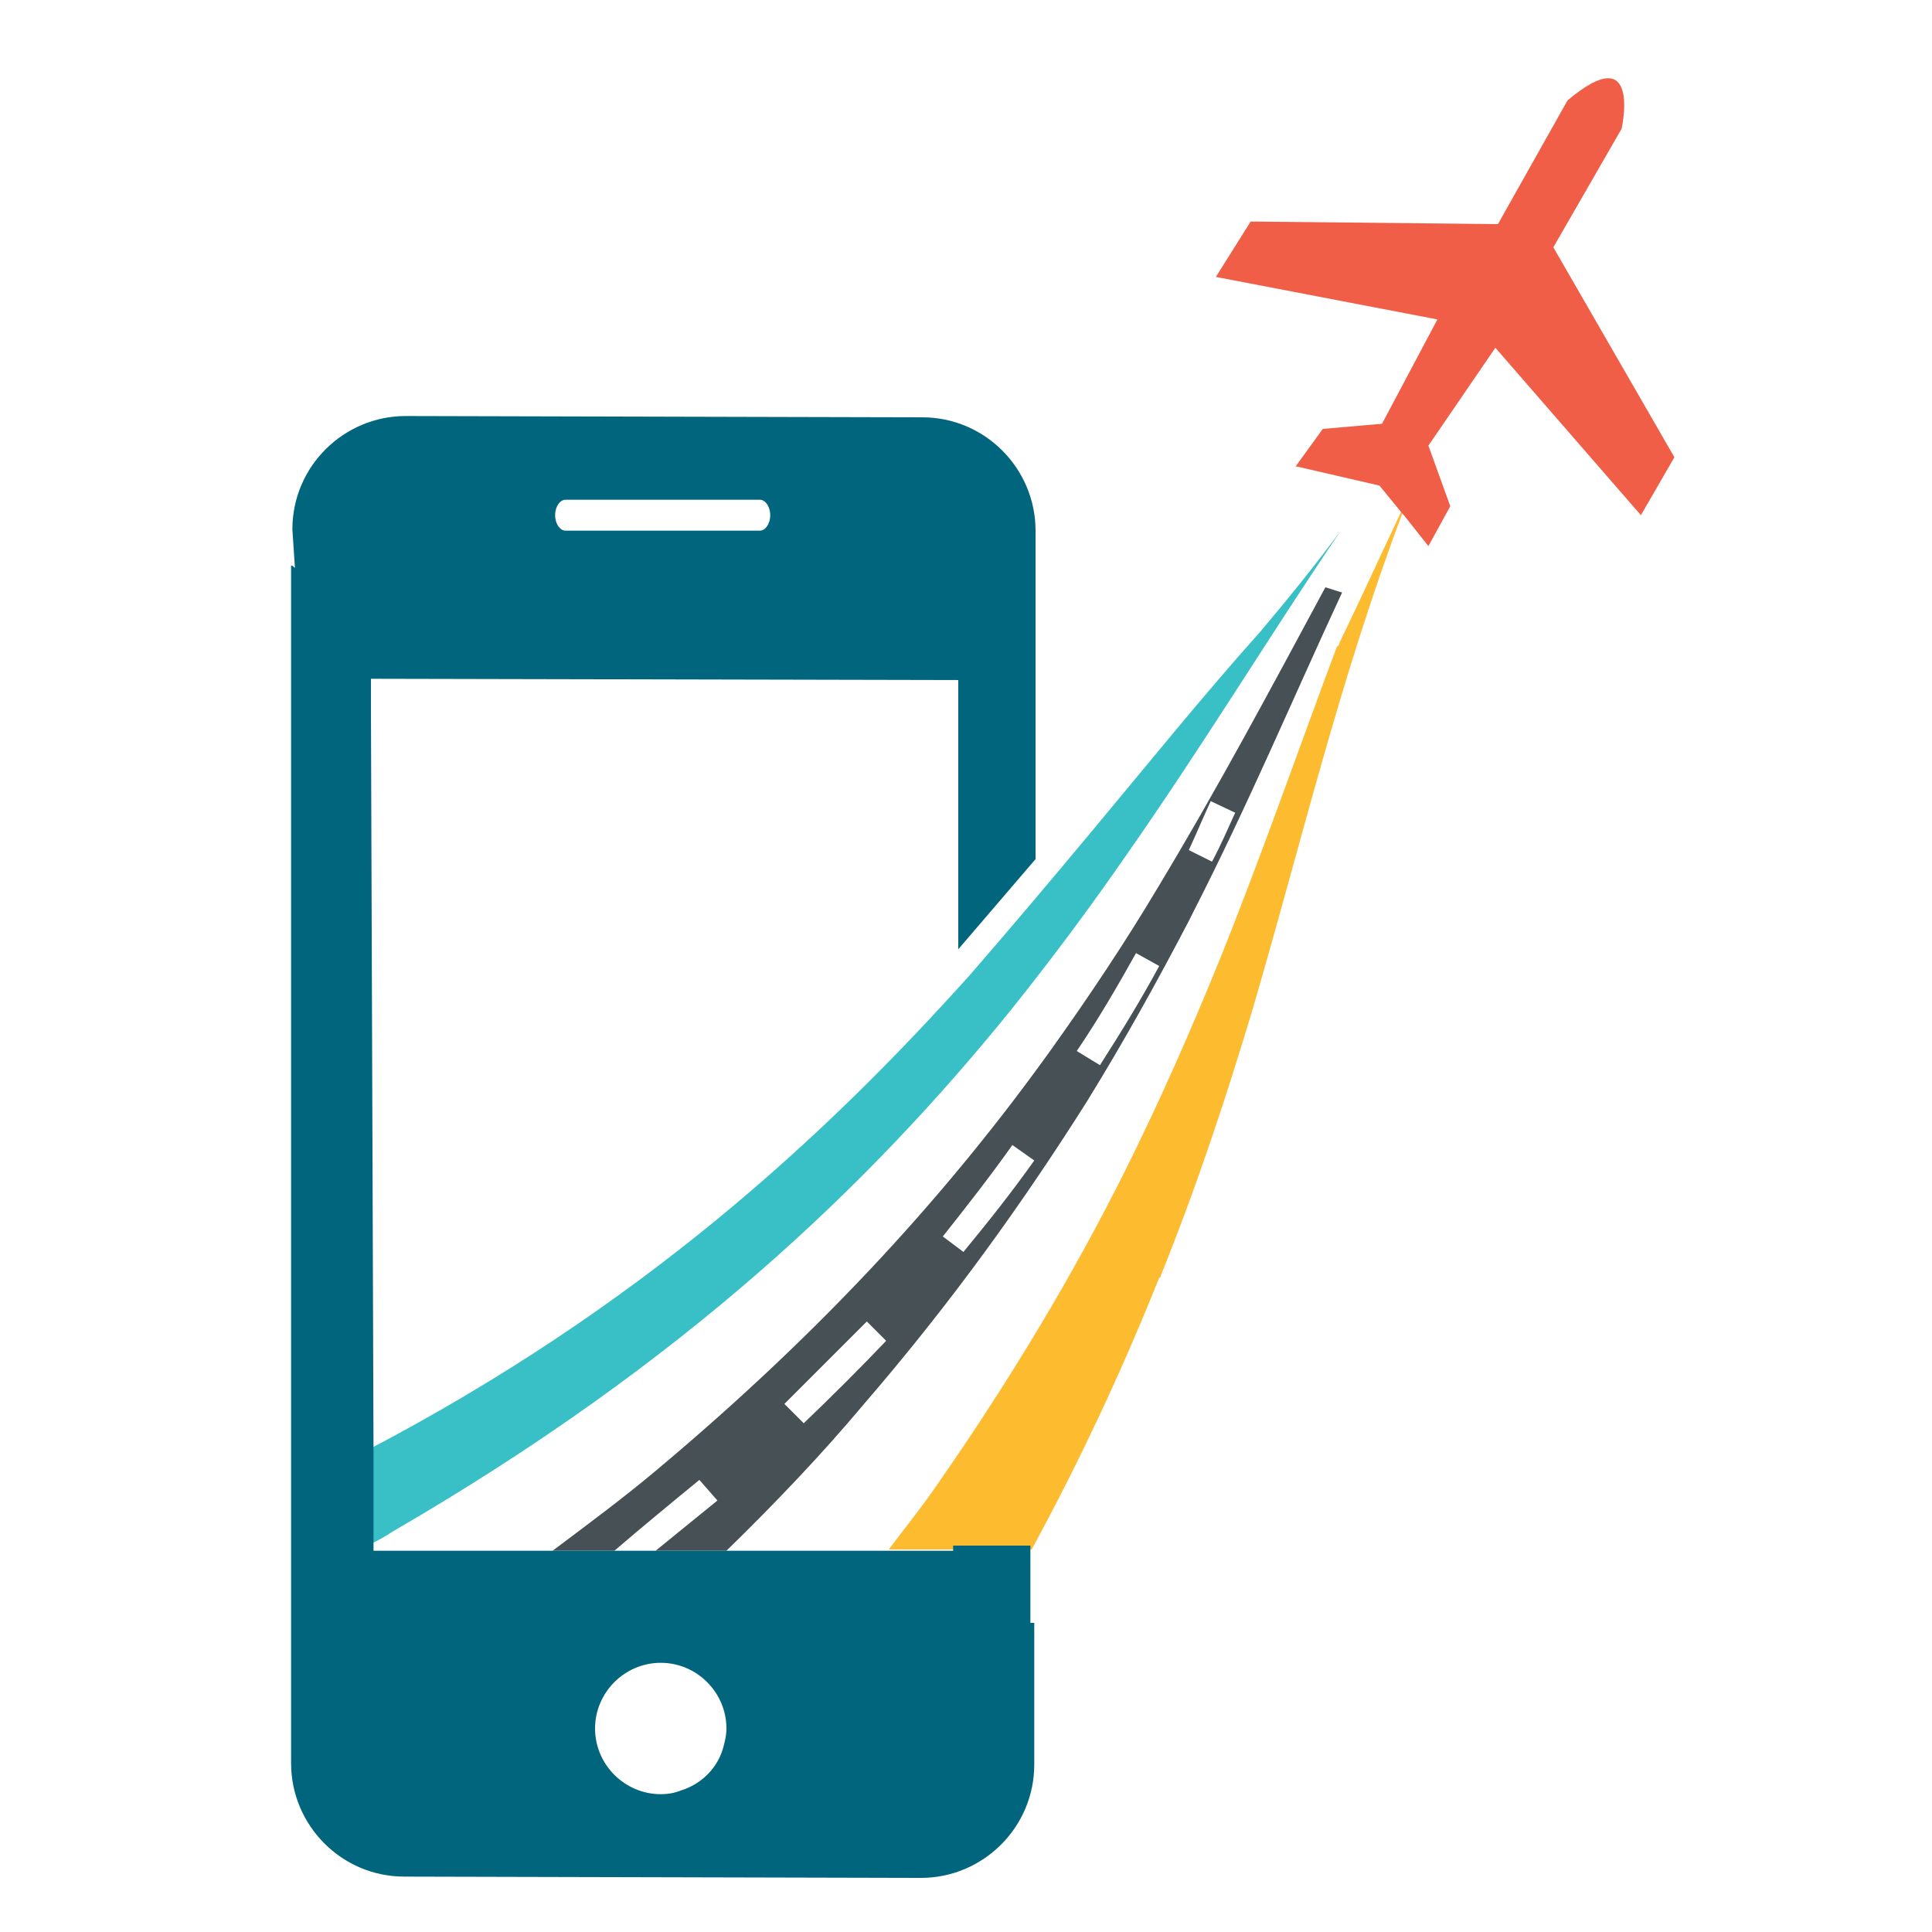 <?xml version="1.0" encoding="utf-8"?>
<!-- Generator: Adobe Illustrator 18.1.0, SVG Export Plug-In . SVG Version: 6.00 Build 0)  -->
<svg version="1.1" id="Layer_1" xmlns="http://www.w3.org/2000/svg" xmlns:xlink="http://www.w3.org/1999/xlink" x="0px" y="0px"
	 viewBox="0 0 150 150" enable-background="new 0 0 150 150" xml:space="preserve">
<g>
	<path fill="none" d="M68.8,104.1l-1.5-1.5c-2,2.1-4.1,4.2-6.3,6.3l1.5,1.5C64.6,108.3,66.7,106.2,68.8,104.1z"/>
	<path fill="none" d="M90,75l-1.8-1c-1.4,2.6-3,5.1-4.5,7.6l1.8,1.1C87,80.2,88.6,77.6,90,75z"/>
	<path fill="none" d="M80.3,90.2l-1.7-1.2c-1.7,2.3-3.6,4.7-5.5,7l1.6,1.3C76.7,94.9,78.6,92.5,80.3,90.2z"/>
	<path fill="none" d="M95.9,63.1L94,62.2c-0.6,1.3-1.1,2.5-1.7,3.8l1.9,0.9C94.8,65.6,95.4,64.3,95.9,63.1z"/>
	<path fill="none" d="M54.3,114.9c-2.2,1.9-4.5,3.7-6.8,5.5l3.4,0c1.6-1.3,3.2-2.6,4.8-3.9L54.3,114.9z"/>
	<path fill="none" d="M51.3,129.1c-2.8,0-5.1,2.3-5.1,5.1c0,2.8,2.3,5.1,5.1,5.1c0.6,0,1.1-0.1,1.6-0.3c1.6-0.5,2.9-1.8,3.3-3.5
		c0.1-0.4,0.2-0.8,0.2-1.3C56.4,131.4,54.1,129.1,51.3,129.1z"/>
	<path fill="none" d="M43.9,41.1l15.1,0c0.4,0,0.8-0.5,0.8-1.2c0-0.6-0.4-1.1-0.8-1.2l-15.1,0c-0.4,0-0.8,0.5-0.8,1.1
		C43.1,40.5,43.5,41.1,43.9,41.1z"/>
	<path fill="#38C0C6" d="M30.5,118.9c22.6-13.1,37-26.9,48-40.5c3.2-4,6.1-7.9,8.8-11.8c6.1-8.7,11.3-17.3,16.8-25.4
		c-2,2.7-4.1,5.3-6.3,7.9c-4.3,4.8-8.5,10-13,15.4c-3,3.6-6.2,7.4-9.5,11.2c-11.4,12.7-25.6,25.8-46.8,36.9v7.4
		C29.2,119.7,29.9,119.3,30.5,118.9z"/>
	<path fill="#475155" d="M54.3,114.9l1.4,1.6c-1.6,1.3-3.2,2.6-4.8,3.9l5.5,0c3.9-3.8,7.5-7.6,10.6-11.3c7-8.1,12.6-16,17.4-23.6
		c2.9-4.7,5.5-9.4,7.9-14c0.1-0.2,0.2-0.4,0.3-0.6c4.3-8.4,7.7-16.5,11.6-24.9c-0.4-0.1-0.9-0.3-1.3-0.4c-4.2,7.8-8.3,15.5-13,23.3
		c-2.5,4.2-5.3,8.4-8.3,12.6c-7.6,10.6-17.2,21.4-30.7,32.7c-2.5,2.1-5.2,4.1-8,6.2l4.8,0C49.8,118.6,52.1,116.7,54.3,114.9z
		 M94,62.2l1.9,0.9c-0.6,1.3-1.1,2.5-1.8,3.8L92.3,66C92.9,64.7,93.4,63.5,94,62.2z M88.2,74l1.8,1c-1.4,2.6-3,5.2-4.6,7.7l-1.8-1.1
		C85.3,79.1,86.8,76.5,88.2,74z M78.6,88.9l1.7,1.2c-1.7,2.4-3.6,4.8-5.5,7.1L73.2,96C75.1,93.6,76.9,91.3,78.6,88.9z M67.3,102.6
		l1.5,1.5c-2,2.1-4.2,4.3-6.4,6.4l-1.5-1.5C63.1,106.8,65.2,104.7,67.3,102.6z"/>
	<path fill="#FDBB30" d="M104,49.9c0,0.1-0.1,0.3-0.2,0.3c-3,8-5.8,16.1-9.1,24.3c-2.2,5.4-4.6,10.9-7.4,16.5
		c-3.9,7.8-8.7,15.9-14.7,24.5c-1.1,1.6-2.4,3.2-3.6,4.8l5.2,0v0h5.9c3.8-7,6.9-13.7,9.5-20.1c0.1-0.3,0.3-0.7,0.4-1
		c0.1,0,0.1,0,0.1-0.1c2.9-7.2,5.2-14.2,7.2-20.9c3.8-13,6.7-25.4,11.6-38.4l-0.1-0.1C107.1,43.3,105.6,46.6,104,49.9z"/>
	<path fill="#F15E47" d="M120.6,19.2l5.3-9.2c0,0,1.6-7.1-4.2-2.2l-5.4,9.6l-19.2-0.2l-2.7,4.3l17.2,3.3l-4.3,8.1l-4.6,0.4l-2.1,2.9
		l6.5,1.5l1.8,2.2l0.1,0.1l1.9,2.4l1.7-3.1l-1.7-4.7l5.2-7.6l11.3,13l2.6-4.5L120.6,19.2z"/>
	<path fill="#01667D" d="M74,120.4l-5.1,0l-12.5,0l-5.5,0l-3.4,0l-4.5,0l-14,0v-0.3v-7.4L28.8,55l0-2.3l45.6,0.1l0,20.9l6-7l0-25.5
		c0-4.8-3.9-8.8-8.8-8.8l-40.1-0.1c-4.8,0-8.8,3.9-8.8,8.8l0.2,3c-0.1-0.1-0.2-0.2-0.3-0.2l0,93c0,4.8,3.9,8.8,8.8,8.8l40.1,0.1
		c4.8,0,8.8-3.9,8.8-8.8l0-8.7l0-2.3H80v-6h0.1H74V120.4z M43.9,38.8l15.1,0c0.4,0,0.8,0.5,0.8,1.2c0,0.7-0.4,1.2-0.8,1.2l-15.1,0
		c-0.4,0-0.8-0.5-0.8-1.2C43.1,39.3,43.5,38.8,43.9,38.8z M56.2,135.5c-0.4,1.7-1.7,3-3.3,3.5c-0.5,0.2-1,0.3-1.6,0.3
		c-2.8,0-5.1-2.3-5.1-5.1c0-2.8,2.3-5.1,5.1-5.1c2.8,0,5.1,2.3,5.1,5.1C56.4,134.7,56.3,135.1,56.2,135.5z"/>
</g>
</svg>
